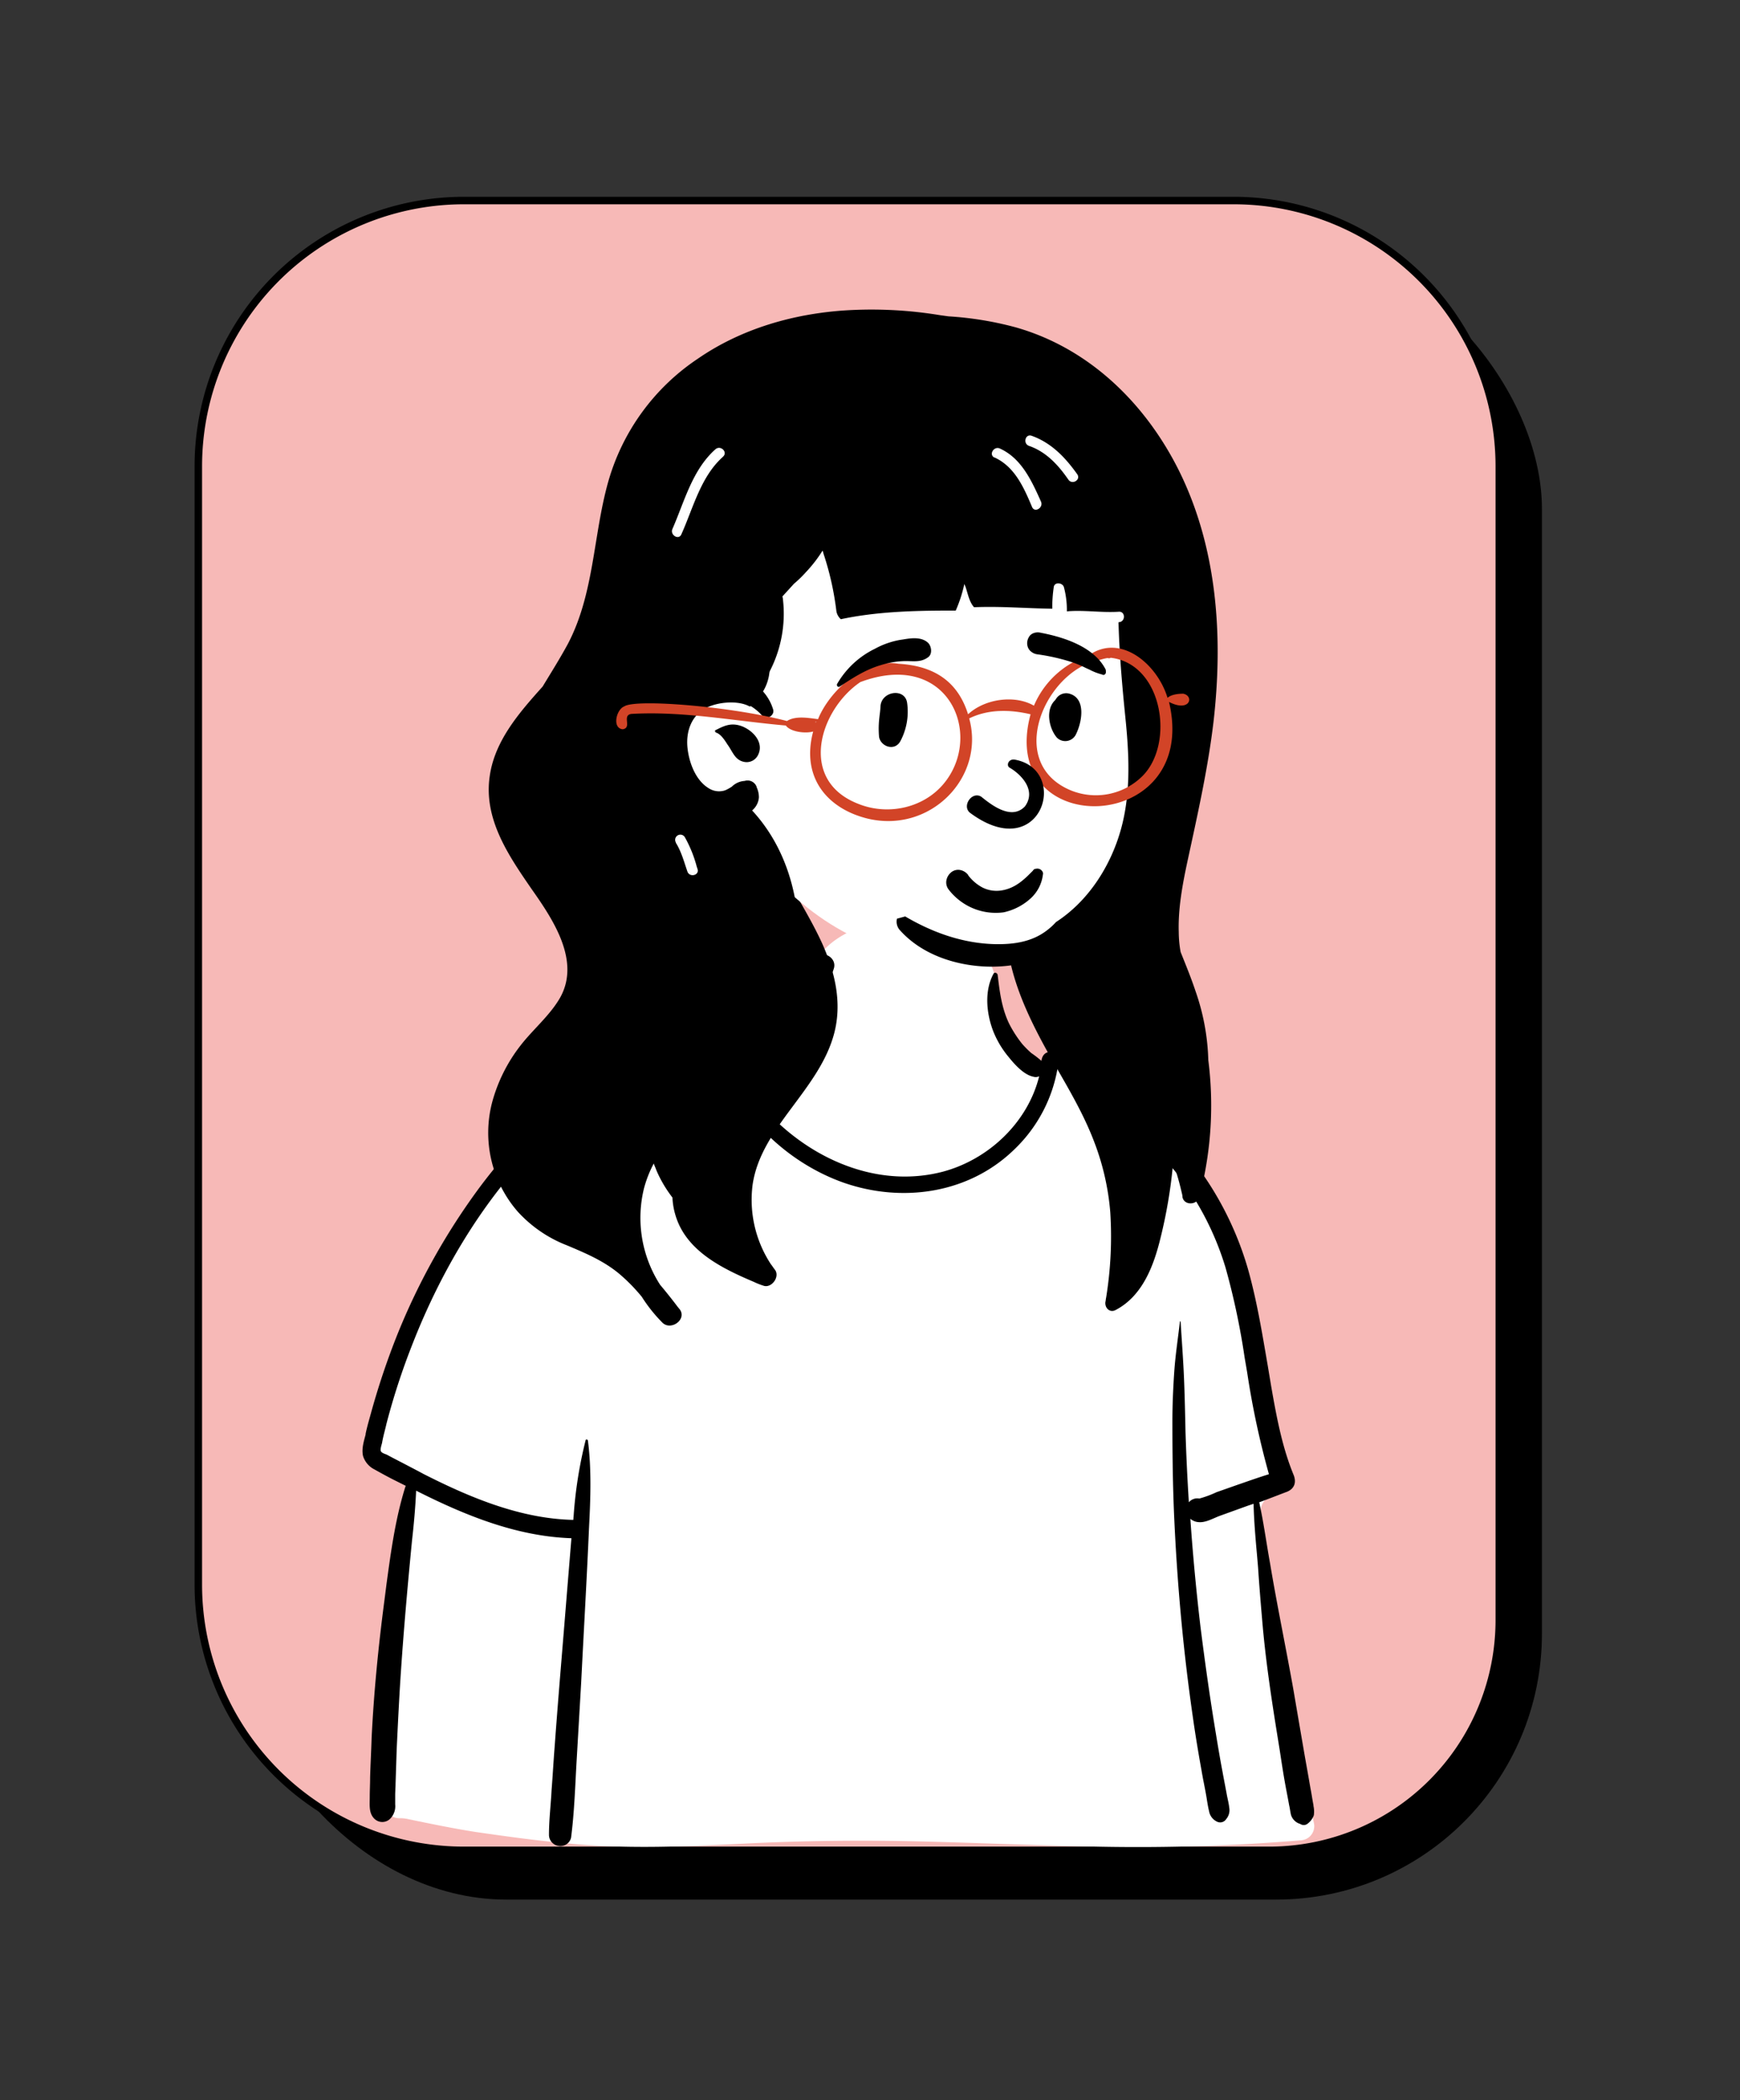 <svg id="Layer_1" data-name="Layer 1" xmlns="http://www.w3.org/2000/svg" xmlns:xlink="http://www.w3.org/1999/xlink" viewBox="0 0 465 561"><rect x="0" y="0" width="465" height="561" fill="#333333" stroke="none"/><defs><style>.cls-1{fill:none;}.cls-2{clip-path:url(#clip-path);}.cls-3{fill:#ffaaa4;}.cls-4{fill:#f7b9b7;stroke:#000;stroke-miterlimit:10;stroke-width:2px;}.cls-5{fill:#fff;}.cls-5,.cls-6,.cls-7{fill-rule:evenodd;}.cls-7{fill:#d24427;}</style><clipPath id="clip-path"><rect class="cls-1" x="-2499" y="-2456.56" width="3839.22" height="2159.56"/></clipPath></defs><g class="cls-2"><circle class="cls-3" cx="1107.27" cy="-411.98" r="738.85"/></g><rect x="64.29" y="64.91" width="347.78" height="442.53" rx="71.05"/><path class="cls-4" d="M124,53.57H329.67a71,71,0,0,1,71,71V432.79a61.5,61.5,0,0,1-61.5,61.5H124a71,71,0,0,1-71-71V124.61A71,71,0,0,1,124,53.57Z"/><g id="body_mono_Tee-1" data-name="body/mono/Tee-1"><path id="_-Background" data-name="🎨-Background" class="cls-5" d="M342.21,441.91c-1.3-7.6-2.5-15.3-3.6-22.9-.5-3.6-1-7.3-1.5-10.9-.3-2.6-.8-5.5.9-7.3,2.4-2.7,4.5-5,4.8-8.8.3-3.6-.9-7.5-1.6-11-1.5-7.3-3.5-14.5-5.6-21.7s-4.5-14.4-6.9-21.7a197.08,197.08,0,0,0-7.3-19.9c-5.5-12.3-14.9-21.2-26.5-27.3-2.9-1.5-8.8-6.9-11.8-8-2.8-1.1-2.8,2.2-5.5.9a10.65,10.65,0,0,1-5.4-4.4c-1.3-2.4-4.6-5.7-5.2-8.4-1.1-5.8.1-10.7-3.9-15.2a28.88,28.88,0,0,0-13.3-7.9c-10.9-3.1-25.5-.9-32.1,9.5-3.1,5-4.2,11-8.5,15.2-3.7,3.6-2.9,6-7.7,7.8-.3.1-7.6-1.5-7.9-1.4-5.3-1.1-10.3,2.1-15.1,4a108.55,108.55,0,0,0-20.5,10.8,130.17,130.17,0,0,0-33.2,33,164.66,164.66,0,0,0-21.5,42.7c-1.2,3.7-2.4,7.4-3.3,11.2-.5,2.1-1.1,4.3-.5,6.5a7.73,7.73,0,0,0,3.2,4.1c1.9,1.4,5.8,2.4,5.7,5.3-.1,2.2-.8,4.5-1.1,6.7-.4,2.6-.8,5.2-1.1,7.8-1.6,11.9-2.8,23.7-3.3,35.7-.5,11.8-1,23.7-.2,35.5a7.27,7.27,0,0,0,.6,2.1c-.3.1-.4.8.1.8.3.1.6.1.9.2a4.23,4.23,0,0,0,2.3.8,10.87,10.87,0,0,1,1.8.1c6.3,1.3,12.5,2.6,18.9,3.6,7.7,1.1,15.5,2.2,23.2,2.9,16,1.7,31.8,1,47.8.2s31.9-1,47.9-.6,32,1.1,47.9,1.4a530.25,530.25,0,0,0,53.5-1.7,3.79,3.79,0,0,0,3.5-4.7C348.11,471.81,344.81,456.91,342.21,441.91Z"/><path id="_-Ink" data-name="🖍-Ink" class="cls-6" d="M188.61,277.81a28.1,28.1,0,0,1,5,.4c.1,0,.2.2,0,.3-2.9.6-5.9,1.5-8.8,2.4l-1.2.4c-3.3,1-6.4,2.1-9.6,3.4a87.73,87.73,0,0,0-17.8,10.3c-21.2,15.8-36.6,39.8-46.2,64.6a183.41,183.41,0,0,0-6.7,20.6c-.4,1.8-.9,3.4-1.2,5.2-.1.5-.6,1.8-.3,2.3s1.2.7,1.6.9l1.5.8c2.9,1.5,7.7,4,8.2,4.3l.8.4c12.3,6.2,25.5,11.6,39.3,11.9l.1-1.2h0a115.22,115.22,0,0,1,3.2-20.1c.1-.3.5-.2.6.1,1,7.7.7,15.6.3,23.3-.6,13.8-1.4,27.5-2.1,41.4-.4,6.9-.8,13.8-1.2,20.6s-.6,13.9-1.5,20.8a2.91,2.91,0,0,1-3.3,2.2,3,3,0,0,1-2.6-3c0-4,.5-8,.7-12,.3-3.8.5-7.5.8-11.3,1-13.8,2.2-27.5,3.3-41.3.4-4.8.8-9.8,1.2-14.6-14.7-.5-28.4-6.1-41.5-12.7-.2,4.4-.6,8.9-1.1,13.3-1.2,12.3-2.3,24.7-3.1,37-.4,6.3-.7,12.5-1,18.8-.1,3.1-.2,6.2-.3,9.2,0,1-.1,2.1-.1,3.1V482a4.76,4.76,0,0,1-1.4,3.9,3,3,0,0,1-4.1,0c-1.6-1.5-1.3-3.7-1.3-5.8,0-1.8.1-3.5.1-5.3.1-3.5.3-7,.4-10.5.6-12.3,1.8-24.4,3.4-36.6l.6-4.7c1.2-8.8,2.4-17.6,5.1-26.1l-3-1.5c-1.8-.9-3.6-1.9-5.4-2.9a6,6,0,0,1-3-3.6c-.4-1.9.2-3.8.7-5.7V383c.4-1.9.9-3.6,1.4-5.4a199.17,199.17,0,0,1,7.2-21.4,177.61,177.61,0,0,1,22-39.2c8.1-10.8,17.6-20.5,28.8-27.9a76.89,76.89,0,0,1,17.5-8.6,51.06,51.06,0,0,1,14-2.7Zm29.3-22c2-2.2,5.9.1,4.9,3-2.2,6.8-5.7,13-11.3,17.4-5.2,4.2-11.4,6.9-18,6.3h-.1l.6.8c4.5,6.3,9.2,12.5,15,17.6,11.7,10.4,27.5,16.1,42.9,12.1,12.1-3.2,22.7-13,25.8-25.5a2.15,2.15,0,0,1-1.6.1c-2.5-.5-5-3.3-6.6-5.3a25.21,25.21,0,0,1-4.1-6.9c-1.8-4.7-2.4-10.7.1-15.3.3-.5,1-.2,1.1.3l.1.8c.5,4.2,1.1,8.4,3,12.3a31.14,31.14,0,0,0,3.5,5.4,27.18,27.18,0,0,0,2.4,2.4,25.6,25.6,0,0,1,2.6,2l.1.1h0c.2-1.7,1.3-2.5,2.5-2.4a6.71,6.71,0,0,1,2.9.8h0a110.46,110.46,0,0,1,21.1,14,86.4,86.4,0,0,1,28.7,43.2c2.4,8.5,3.8,17.2,5.3,25.9l.9,5.4c1.4,8,2.9,16.2,6,23.7.8,2,.2,3.7-1.8,4.5-2.4.9-4.9,1.9-7.4,2.8,1.2,5.4,1.9,10.8,2.9,16.3,1.9,11.4,4.3,22.8,6.3,34.1,1,5.9,2,11.7,3,17.5.5,2.8,1,5.6,1.5,8.5.3,1.5.5,3,.8,4.5v.2a7,7,0,0,1,.1,2.5,4.82,4.82,0,0,1-1.6,2.2,1.64,1.64,0,0,1-1.9.2l-.2-.1a3.6,3.6,0,0,1-2.4-2.4c-.2-.8-.3-1.8-.5-2.6-.3-1.7-.6-3.2-.9-4.8-.6-3.2-1.1-6.5-1.6-9.8l-.5-3.1c-1.7-10.5-3.3-21-4.2-31.7-.4-4.7-.8-9.4-1.1-14.1l-.3-3.5c-.4-4.4-.8-9.1-.9-13.5l-1.5.5h0l-7.2,2.6h0c-1.8.6-4,2-6,1.8a3.69,3.69,0,0,1-2.2-.9q1,14.4,2.7,28.8c1.1,8.7,2.3,17.4,3.7,26,.7,4.3,1.4,8.6,2.2,12.8.4,2.2.8,4.2,1.2,6.4.2,1,.5,2.2.6,3.2a3.66,3.66,0,0,1-.8,3,1.91,1.91,0,0,1-2.5.7,3.8,3.8,0,0,1-2.1-2.8c-.3-1.2-.5-2.6-.7-3.8-.4-2.4-.9-4.6-1.3-7-.9-5-1.7-9.8-2.4-14.8-2.5-17.4-4.1-35-4.9-52.5-.4-8.7-.5-17.3-.5-26,0-4.4.2-8.9.5-13.3s1-8.9,1.5-13.3c0-.2.2-.2.2,0,.3,5,.7,10,.9,15,.2,4.7.3,9.6.4,14.3q.3,9.45.9,18.9a2.94,2.94,0,0,1,2.8-1,28.53,28.53,0,0,0,4.6-1.7l5.4-1.9h0c2.9-1,5.7-2,8.6-2.9a225.1,225.1,0,0,1-5.8-27.1l-.7-4.1a193,193,0,0,0-5.1-24,77.69,77.69,0,0,0-11.3-22.9,125.38,125.38,0,0,0-17.1-18.6c-5.3-4.8-10.9-9.2-16.3-13.9a1.7,1.7,0,0,1,0,1,39.19,39.19,0,0,1-11.6,22.7c-12.3,12.1-30.4,14.5-46.1,8.9-15.2-5.5-28.6-18.4-33.3-34.5a.22.22,0,0,1,.4-.2c.3.4.5.7.8,1.1a.76.76,0,0,1,.2-.4,41.91,41.91,0,0,0,15.1-9.8,36.62,36.62,0,0,0,5.2-7.2,19.21,19.21,0,0,0,1.7-3.9l.1-.3C216.21,258.91,216.71,257.11,217.91,255.81Z"/></g><g id="head_mono_Long-Bangs" data-name="head mono Long-Bangs"><path id="_-Background-2" data-name=" -Background-2" class="cls-5" d="M303,138.81c-3.7-13.4-17.9-19.2-30.6-20.1-34.5-3.6-69.6,15.6-84.9,46.8-12.2,23.7-12.6,48.6,13.7,62.1q2.1,1.2,4.5,2.4a34.65,34.65,0,0,0,4.2,3.4c14.3,9.4,31.9,13.5,49,12.6,25.2-.5,34.2-17.6,39.7-39.5,5.7-21.7,8.9-45.4,4.4-67.7Z"/><path id="_-Ink-2" data-name=" -Ink-2" class="cls-6" d="M319.51,264.81c-1.2-3.6-2.6-7-4-10.5a30.72,30.72,0,0,1-.5-5.3c-.2-6.3,1-12.7,2.3-18.8,2.7-12.5,5.5-24.8,7-37.5,2.6-22.7,1-46.4-9.3-67.1-9-18-24.1-32.7-43.7-38.2a89.35,89.35,0,0,0-17.8-2.9l-2.2-.3a112.79,112.79,0,0,0-25.3-1.3c-14,.9-27.9,4.9-39.5,12.9a58.8,58.8,0,0,0-24,33c-4,14.3-3.7,29.7-10.7,43.1-2.1,3.9-4.5,7.7-6.8,11.5-6.1,6.8-12.7,14.3-14.1,23.7-1.8,11.5,4.9,21.3,11.1,30.3,5.7,8.1,13.4,19.4,7.5,29.4-2.8,4.7-7.2,8.3-10.5,12.6a42.79,42.79,0,0,0-7.5,15.1,32.07,32.07,0,0,0,6.8,29.1,34.77,34.77,0,0,0,13.3,9.1c5.2,2.2,10.2,4.3,14.5,8.1a47.64,47.64,0,0,1,5.4,5.6,40.65,40.65,0,0,0,5.5,6.9c2.3,2.3,6.7-.9,4.6-3.6-.2-.2-.3-.4-.5-.6-1.5-2-3.1-4-4.7-5.9a33,33,0,0,1-4.3-25.8,31.25,31.25,0,0,1,2.6-6.6c.2.6.5,1.2.7,1.8a33.37,33.37,0,0,0,4.3,7.3,18.51,18.51,0,0,0,.8,4.7c2.8,9.5,12.4,14.2,20.9,17.8a18.61,18.61,0,0,0,2.5,1c2.2.9,4.6-2.3,3.2-4.2-.4-.5-.7-1-1.1-1.5a31.38,31.38,0,0,1-4.9-21.1c1.1-7.9,5.8-14.4,10.4-20.6s9.4-12.4,11.4-19.9c2.2-8.3.2-16.5-3.2-24.1-3.2-7-7.4-13.4-10.9-20.1,1.2,1.2,2.5,2.4,3.7,3.5a22.85,22.85,0,0,0,4.6,3.6,1.28,1.28,0,0,0,1.7-.5,1.21,1.21,0,0,0-.2-1.5,40.24,40.24,0,0,0-4.5-3.7c-1.4-1.2-2.8-2.4-4.1-3.7-1.6-1.6-3.2-3.2-4.7-4.9a79,79,0,0,1-3-9.4,51.14,51.14,0,0,1-2-13.4c.1-4.6,2.5-7.8,5.6-10.9,1.3-1.3,2.7-2.6,4.1-3.9,2.9-2.1,5.6-4.5,8.3-6.9,4.7-4.2,9.3-8.7,13.6-13.2,1.2-1.2,2.3-2.5,3.5-3.7,4-4.1,7.8-8.4,11.4-12.8a53.61,53.61,0,0,0,10.2-5l-4.2,4.2a84.76,84.76,0,0,1-10,8.9.38.38,0,0,0,.3.7h0a40.13,40.13,0,0,0,13-4.9,62.23,62.23,0,0,0,11.1-9.3,36,36,0,0,0,5.4-3.1c.1-.1.2-.1.3-.2-1.7,5.3-4.1,11.2-9.3,13.1-.2.1-.2.3,0,.3a16.19,16.19,0,0,0,10.7-5.1,63.21,63.21,0,0,0,6.4-5.2,75.3,75.3,0,0,0,5.6-5.7c-2.5,4.9-5.3,9.7-8,14.4-.1.3.2.6.4.4a46.49,46.49,0,0,0,13.7-14.9l1.5-2.7-1.2,4.2c-.8,2.5-1.6,5-2.3,7.6a27.4,27.4,0,0,1-1.5,4,10,10,0,0,0-1,2.9c0,.1,0,.1.1.1h0c2.3-.6,4.4-3.2,6.1-4.8a35.84,35.84,0,0,0,2.6-2.9c.1,6,.2,12.1.1,18.1-.2,11.1-1,22.3-1.9,33.3-.8,9.8-1.4,20.1-6.9,28.6-4.2,6.6-11.1,11.2-18.6,13.4a14.62,14.62,0,0,1-2,.5c-10.8,2.6-21.6-.3-31.1-5.5a2.57,2.57,0,0,0-3.4,1.1,2.61,2.61,0,0,0,.8,3.3,47.73,47.73,0,0,0,35.2,5.8c-.4,13.8,6.5,27,13.2,38.7,3.8,6.6,7.6,13.1,10.3,20.2a67.58,67.58,0,0,1,4.3,18.8,102.32,102.32,0,0,1-1.1,22.8c-.1.4-.1.8-.2,1.2-.2,1.6,1.2,3,2.8,2.1,7-3.7,10-11.5,11.8-18.7a132.37,132.37,0,0,0,3.5-20.6,73.16,73.16,0,0,1,2.3,8,5,5,0,0,1,.2,1.2c.5,2.3,3.9,2.1,4.5,0l.3-1.2a96,96,0,0,0,2.1-35.4,60.49,60.49,0,0,0-3.4-18.4"/></g><g id="head_mono_Medium-Bangs-3" data-name="head mono Medium-Bangs-3"><path id="_-Background-3" data-name=" -Background-3" class="cls-5" d="M249.21,96.51c19.9,0,44.8,22.7,52.1,32.3,6.1,8.1,5.3,49.9,5.3,74.7,0,5.2-2.3,15-3.2,20-3.1,18.2-16.7,33.4-43.6,33.4-21.9,0-38.7-6.9-55-24.7-3.7-4-21.9,10.4-25.6,5.2-9.7,0-17.8-90.6,1.2-117.8S229.31,96.51,249.21,96.51Z"/><path id="_-Ink-3" data-name=" -Ink-3" class="cls-6" d="M189.41,102.91c11.5-10.5,26.8-15.5,42.2-15.1a78.66,78.66,0,0,1,23.5,4.3,63.11,63.11,0,0,1,10.9,5,27.14,27.14,0,0,1,3.5,2.4l.3.2h0a24.2,24.2,0,0,1,8.1,5.3,35.67,35.67,0,0,1,14.5,1.6,34.52,34.52,0,0,1,16.9,11.4c5,6.3,6.6,14,6,22l-.1,1.3c-.6,7-1.6,16-7.4,20.6a3.92,3.92,0,0,1-1.4.8,80.3,80.3,0,0,1,8.6,20.5c6.9,27.2,1.6,55.6-6.8,81.8-.7,2.2-4,3.6-5.6,1.5-3-3.8-7.3-6.7-12.1-7.2-3-.3-6,.3-8.8-1.1a8.06,8.06,0,0,1-3-2.5,38.5,38.5,0,0,1-15,2.5c-8.4-.3-17.3-3.2-23.1-9.6a3.37,3.37,0,0,1-.9-3.2l2.2-.6c7.3,4.3,15.4,7.2,24,7.4,5,.1,9.9-.6,13.9-3.7a17,17,0,0,0,2.4-2.2c8.5-5.5,14.5-14.7,17.3-24.6,2.6-9.2,2.3-18.9,1.4-28.4l-.5-5c-.7-7.3-1.3-14.7-1.5-22.1h.1c1.8-.1,1.8-2.9,0-2.8-4.7.3-9.3-.5-13.9-.1a23.64,23.64,0,0,0-.8-6.5c-.4-1.2-2.5-1.4-2.7,0a37.7,37.7,0,0,0-.4,5.8c-7-.1-13.9-.7-20.9-.4-1.3-1.4-1.7-3.8-2.3-5.5-.1-.2-.2-.5-.3-.7a36.75,36.75,0,0,1-2.3,7.1h-1.7c-9.7,0-19.6.3-29,2.3a3.7,3.7,0,0,1-1.2-2.2,77.85,77.85,0,0,0-3.4-15.2l-.2-.7c0-.1,0-.1-.1-.2a36,36,0,0,1-4.5,5.8,29.12,29.12,0,0,1-3.1,3l-3.1,3.4c0,.2.1.4.1.6a33.44,33.44,0,0,1-3.5,19.4l-.1.4a12.39,12.39,0,0,1-1.7,5,12.69,12.69,0,0,1,2.7,4.8c.5,1.6-1.8,3-2.9,1.7a13,13,0,0,0-3.1-2.6.37.37,0,0,1-.3.1c-3.1-1.7-8.5-1.2-11.6.4-3.9,2-5.4,6.2-5,10.5.4,4.1,2.2,8.8,5.6,10.9a5.12,5.12,0,0,0,4.5.6,10.93,10.93,0,0,0,1.5-.8l.3-.2a5.32,5.32,0,0,1,3.4-1.5,2.58,2.58,0,0,1,3.2,1.6v.1a6.26,6.26,0,0,1,.6,2.7,5,5,0,0,1-1.4,3.1l-.4.4c13.7,14.8,15.4,37.9,8.4,56.4a24.43,24.43,0,0,1-1,2.4c-1.2,2.7-5.7,1.9-6.3-.8l-.6-2.4c-.4-1.5-.8-2.9-1.3-4.4l-.2-.5-1.2-3.6v-.1c0-.1,0-.1-.1-.2l-.7,1.6h0l-2.2,4.7c-1,2.2-4.2,1-4.3-1.1v-1.3a39.85,39.85,0,0,0-1.4-8.4l-.3.4c-4.2,5.2-9.2,10.1-15.9,11.3-1.7.3-3.6-1.5-2.5-3.2.5-.7.9-1.4,1.4-2.2-.4-.2-.7-.4-1.1-.6a21.23,21.23,0,0,1-6.5-5.8c-3.8-5-5.1-11.2-5.4-17.3a58.13,58.13,0,0,1,2-19.5,52.38,52.38,0,0,1,3-7.8,1.85,1.85,0,0,1-.2-.7,106.26,106.26,0,0,1-3.2-11,104,104,0,0,1-2.8-22.9,108.89,108.89,0,0,1,7.2-40.7C171,125.31,178.81,112.51,189.41,102.91ZM183,223.61a1.39,1.39,0,0,0-2.4,1.4v.1c1.5,2.4,2.2,5.1,3.1,7.7.6,1.7,3.3,1,2.7-.7l-.2-.6A33.59,33.59,0,0,0,183,223.61Zm8.3-28.6.6-.3c2-1,3.7-1.6,6.1-.8,3.2,1.1,6.5,4.6,4.4,8.1a3.38,3.38,0,0,1-3.6,1.5c-2.4-.5-3-2.7-4.3-4.5l-.2-.3c-.7-1.1-1.7-2.6-2.9-3-.3-.1-.5-.6-.1-.7Zm1.7-72.8.2-.2c1.4-1.2-.6-3.2-2-2-6.2,5.5-8.3,14-11.5,21.3-.7,1.6,1.7,3.1,2.4,1.4C185.21,135.81,187.21,127.51,193,122.21Zm74.2-2.4c-1.6-.7-3,1.6-1.5,2.4h.1c5.4,2.5,7.8,8,10,13.2.7,1.7,3.1.2,2.4-1.4l-.4-.9c-2.4-5.3-5.1-10.8-10.6-13.3Zm8.5-3.4c-1.7-.6-2.4,2.1-.7,2.7,4.6,1.6,7.8,5.1,10.5,9,1,1.5,3.4.1,2.4-1.4-3.2-4.5-6.9-8.4-12.2-10.3Z"/></g><g id="accessories_Glasses-2" data-name="accessories/Glasses-2"><path id="_-Ink-2-2" data-name="🖍-Ink" class="cls-7" d="M305.21,207.41a17.7,17.7,0,0,1-19.1,3.7c-16.2-6.8-8.3-28.1,4.2-33.7,1.6-.4,3.7-1.3,5.5-1.6.2-.1.6.2,1-.1,14,1.6,17.2,23.1,8.4,31.7m-52.5,1.3c-5.4,7.1-15.3,9.3-23.4,6-16.1-6.3-10.3-25.1.6-32.5,23.2-8.7,32.8,13.4,22.8,26.5m-34.8-15.8h0c0-.1.1-.1.2-.1s-.1.2-.2.1c.1.1,0,.1,0,0m98.3-7.6c-1.3,0-3.2.2-4.2,1.1-2.7-9-12.6-17.4-21.1-11.3a23.91,23.91,0,0,0-14.6,13.4c-5.2-3-13.2-1.8-17.6,2.3-3-9.6-10.1-13-18.6-13.5-9.3-1.6-18.6,7.6-21.5,14.8-2.4-.3-6-1-8.3.5-14.8-3.9-40.5-6-43.5-3.9-2.1.8-3.3,5.8-.4,6.1,2.6-.4-.3-3.7,2.3-4.1,13.9-.8,27.5,1.9,41.3,3.1,1.2,1.7,5.2,2.2,7.3,1.6-3.3,12.4,3.9,20.7,14.7,23.3,16.8,3.9,31.3-11.2,27-26.8,5.1-2.5,10.9-2.4,16.4-1.1-9.2,34,45.5,32.5,37-3.3,5.6,2.9,6.8-1.6,3.8-2.2"/></g><g id="face_Smile" data-name="face/Smile"><path id="_-Ink-3-2" data-name="🖍-Ink" class="cls-6" d="M260.21,242.71a16,16,0,0,1-6.7-5.1,3.12,3.12,0,0,1-.6-2.4,3.63,3.63,0,0,1,1.3-2.2,2.94,2.94,0,0,1,2.4-.6,3.49,3.49,0,0,1,2.1,1.3l.1.2a11.61,11.61,0,0,0,3.8,3.2,8.4,8.4,0,0,0,4.7.8c3.2-.4,5.5-2.1,7.8-4.4l.9-.9c.2-.3.4-.5.7-.5a1.7,1.7,0,0,1,1,0,1.56,1.56,0,0,1,.8.6,1,1,0,0,1,.2.9,10.24,10.24,0,0,1-3.3,6.4,15.55,15.55,0,0,1-7.2,3.7,15.85,15.85,0,0,1-8-1Zm9.5-37.7c3,1.7,7.4,6,4.2,10.4-3.7,3.9-9.2-.6-11.7-2.6-2.5-1.5-5.2,2.5-3,4.3,19.1,14.2,26.9-11.6,11.9-14.2C269.51,202.71,268.91,204.41,269.71,205Zm-34.4-16.4c.3-4,6.5-4.9,7.1-.9a16.76,16.76,0,0,1-1.7,10.1c-1.5,3.1-5.5,1.6-5.8-1.1C234.61,192.81,235.21,191,235.31,188.61Zm46.9-1.9a3.18,3.18,0,0,1,3.6-1.4c4.6,1.3,3.3,7.9,1.6,11.1a3.17,3.17,0,0,1-5,.6c-2.1-2.5-3.1-7.5-.4-10A1.44,1.44,0,0,1,282.21,186.71Zm-41.5-15.8.7-.1c2.3-.4,5-.7,6.7,1,.8.9,1.1,2.8,0,3.7-2.1,1.6-4.2,1-6.7,1.1a22.75,22.75,0,0,0-5.8,1c-4.2,1.2-7.6,3.4-11.2,5.8-.5.3-.9-.3-.7-.7a23.52,23.52,0,0,1,10.1-9.4A21.81,21.81,0,0,1,240.71,170.91ZM278,169l.5.1c6.1,1.2,14,3.8,17,9.8.1.8,0,1-.1,1.1h0a.69.69,0,0,1-.5.3.37.37,0,0,1-.3-.1,15.05,15.05,0,0,1-3.4-1.3l-1.1-.5a26.6,26.6,0,0,0-3.9-1.6,54.51,54.51,0,0,0-8.9-2,3.25,3.25,0,0,1-1.7-.7,2.68,2.68,0,0,1-1-1.5,3.12,3.12,0,0,1,.3-2.3,2.36,2.36,0,0,1,1.4-1.2A3.15,3.15,0,0,1,278,169Z"/></g></svg>